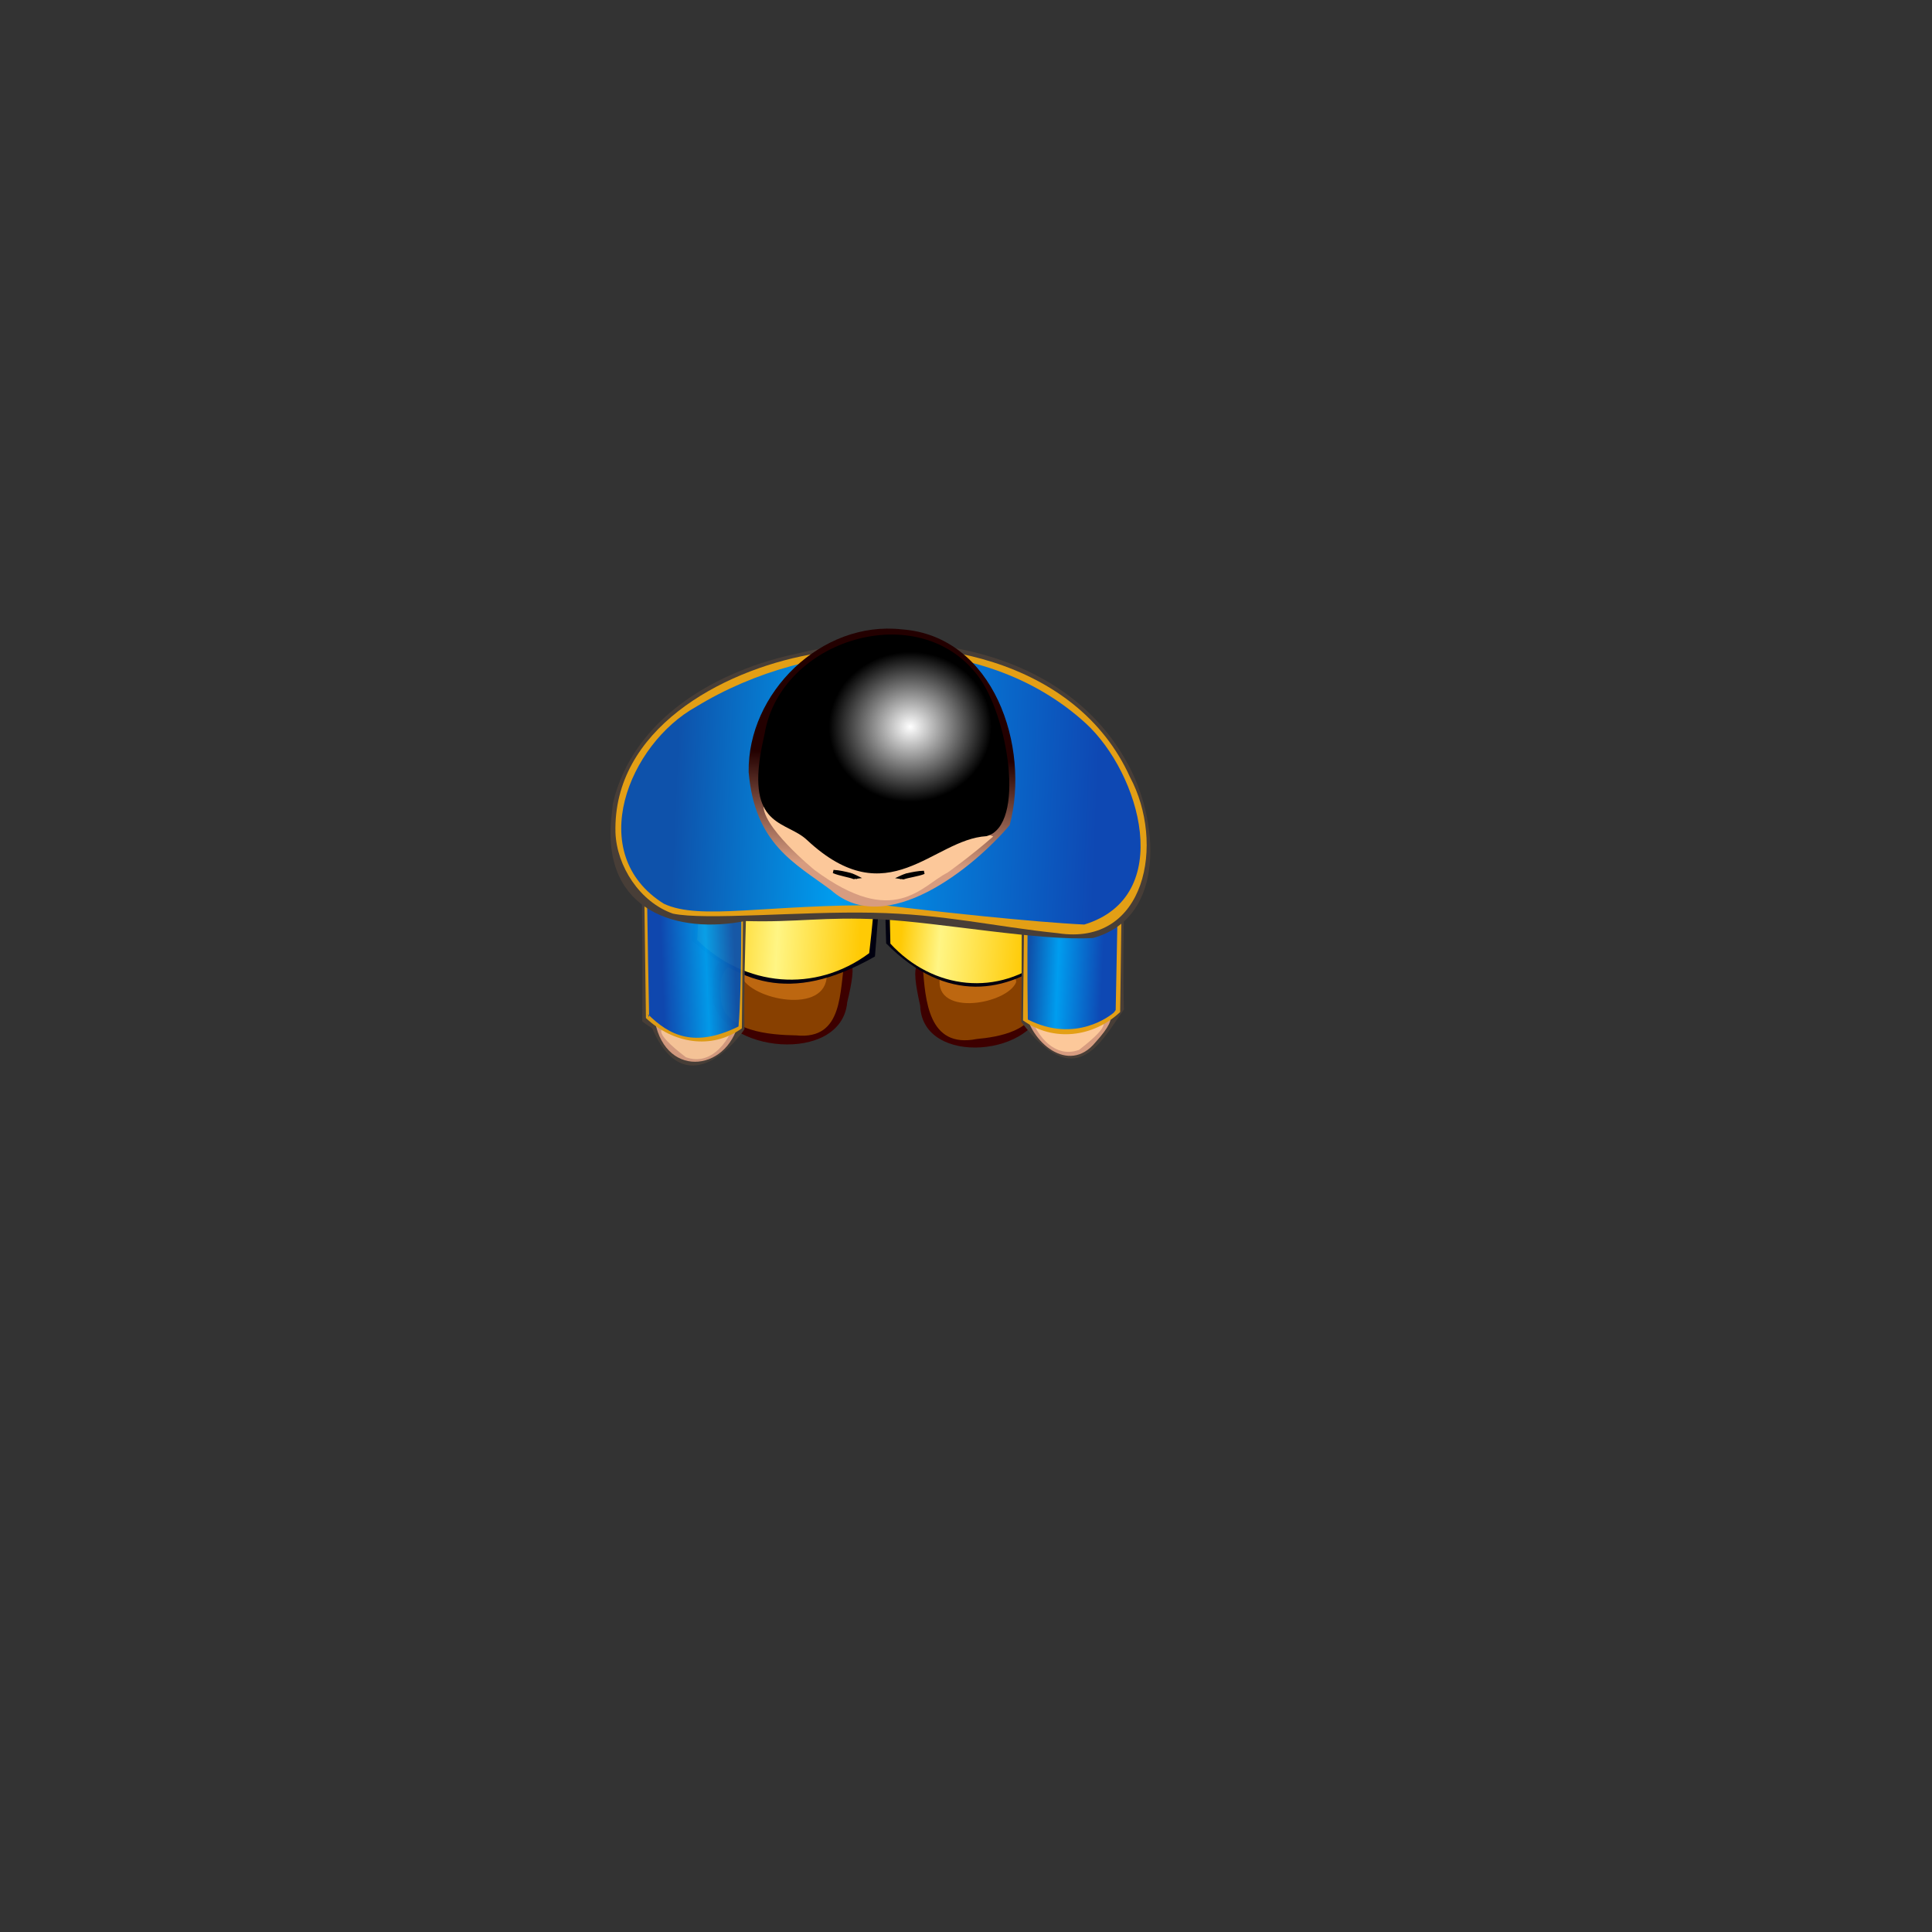 <?xml version="1.0" encoding="UTF-8" standalone="no"?>
<!-- Created with Inkscape (http://www.inkscape.org/) -->

<svg
   xmlns:dc="http://purl.org/dc/elements/1.1/"
   xmlns:cc="http://creativecommons.org/ns#"
   xmlns:rdf="http://www.w3.org/1999/02/22-rdf-syntax-ns#"
   xmlns:svg="http://www.w3.org/2000/svg"
   xmlns="http://www.w3.org/2000/svg"
   xmlns:xlink="http://www.w3.org/1999/xlink"
   xmlns:sodipodi="http://sodipodi.sourceforge.net/DTD/sodipodi-0.dtd"
   xmlns:inkscape="http://www.inkscape.org/namespaces/inkscape"
   id="SVGRoot"
   width="100mm"
   height="100mm"
   inkscape:version="0.92.3 (2405546, 2018-03-11)"
   sodipodi:docname="peonAwyg1.svg"
   version="1.1"
   viewBox="0 0 300 300">
  <rect x="0" y="0" width="300" height="300" fill="#333333" stroke="none"/>
  <defs
     id="defs10979">
    <linearGradient
       x1="0"
       y1="0"
       x2="1"
       y2="0"
       gradientUnits="userSpaceOnUse"
       gradientTransform="matrix(-0.695,16.989,-16.989,-0.695,-62.34,77.44)"
       spreadMethod="pad"
       id="linearGradient1573">
      <stop
         style="stop-opacity:1;stop-color:#ffffff"
         offset="0"
         id="stop1569" />
      <stop
         style="stop-opacity:1;stop-color:#000000"
         offset="1"
         id="stop1571" />
    </linearGradient>
    <linearGradient
       id="linearGradient1555"
       spreadMethod="pad"
       gradientTransform="matrix(-0.695,16.989,-16.989,-0.695,-62.34,77.44)"
       gradientUnits="userSpaceOnUse"
       y2="0"
       x2="1"
       y1="0"
       x1="0">
      <stop
         id="stop1551"
         offset="0"
         style="stop-opacity:1;stop-color:#230000" />
      <stop
         id="stop1553"
         offset="1"
         style="stop-opacity:1;stop-color:#fcf8f6" />
    </linearGradient>
    <linearGradient
       id="linearGradient1429"
       spreadMethod="pad"
       gradientTransform="matrix(23.332,0.785,-0.955,19.179,110.132,146.613)"
       gradientUnits="userSpaceOnUse"
       y2="0"
       x2="1"
       y1="0"
       x1="0">
      <stop
         id="stop1423"
         offset="0"
         style="stop-opacity:1;stop-color:#ffca05" />
      <stop
         id="stop1425"
         offset="0.312"
         style="stop-opacity:1;stop-color:#fff584" />
      <stop
         id="stop1427"
         offset="1"
         style="stop-opacity:1;stop-color:#ffca05" />
    </linearGradient>
    <linearGradient
       x1="0"
       y1="0"
       x2="1"
       y2="0"
       gradientUnits="userSpaceOnUse"
       gradientTransform="matrix(1.356,4.121,4.121,-1.356,499.495,54.062)"
       spreadMethod="pad"
       id="linearGradient18603">
      <stop
         style="stop-opacity:1;stop-color:#0e48b3"
         offset="0"
         id="stop18597" />
      <stop
         style="stop-opacity:1;stop-color:#009def"
         offset="0.61"
         id="stop18599" />
      <stop
         style="stop-opacity:1;stop-color:#0e52ab"
         offset="1"
         id="stop18601" />
    </linearGradient>
    <linearGradient
       x1="0"
       y1="0"
       x2="1"
       y2="0"
       gradientUnits="userSpaceOnUse"
       gradientTransform="matrix(19.179,0.785,-0.785,19.179,165.964,204.256)"
       spreadMethod="pad"
       id="linearGradient18649">
      <stop
         style="stop-opacity:1;stop-color:#ffca05"
         offset="0"
         id="stop18643" />
      <stop
         style="stop-opacity:1;stop-color:#fff584"
         offset="0.45"
         id="stop18645" />
      <stop
         style="stop-opacity:1;stop-color:#ffca05"
         offset="1"
         id="stop18647" />
    </linearGradient>
    <linearGradient
       x1="0"
       y1="0"
       x2="1"
       y2="0"
       gradientUnits="userSpaceOnUse"
       gradientTransform="matrix(19.179,0.785,-0.785,19.179,100.929,222.492)"
       spreadMethod="pad"
       id="linearGradient18695">
      <stop
         style="stop-opacity:1;stop-color:#ffca05"
         offset="0"
         id="stop18689" />
      <stop
         style="stop-opacity:1;stop-color:#fff584"
         offset="0.45"
         id="stop18691" />
      <stop
         style="stop-opacity:1;stop-color:#ffca05"
         offset="1"
         id="stop18693" />
    </linearGradient>
    <linearGradient
       x1="0"
       y1="0"
       x2="1"
       y2="0"
       gradientUnits="userSpaceOnUse"
       gradientTransform="matrix(-65.321,-2.674,2.674,-65.321,217.593,58.803)"
       spreadMethod="pad"
       id="linearGradient18737">
      <stop
         style="stop-opacity:1;stop-color:#0e48b3"
         offset="0"
         id="stop18731" />
      <stop
         style="stop-opacity:1;stop-color:#009def"
         offset="0.61"
         id="stop18733" />
      <stop
         style="stop-opacity:1;stop-color:#0e52ab"
         offset="1"
         id="stop18735" />
    </linearGradient>
    <linearGradient
       x1="0"
       y1="0"
       x2="1"
       y2="0"
       gradientUnits="userSpaceOnUse"
       gradientTransform="matrix(-0.695,16.989,-16.989,-0.695,-62.34,77.44)"
       spreadMethod="pad"
       id="linearGradient18757">
      <stop
         style="stop-opacity:1;stop-color:#230000"
         offset="0"
         id="stop18753" />
      <stop
         style="stop-opacity:1;stop-color:#d79c80"
         offset="1"
         id="stop18755" />
    </linearGradient>
    <linearGradient
       x1="0"
       y1="0"
       x2="1"
       y2="0"
       gradientUnits="userSpaceOnUse"
       gradientTransform="matrix(-0.695,16.989,-16.989,-0.695,72.52,98.73)"
       spreadMethod="pad"
       id="linearGradient18757-0">
      <stop
         style="stop-opacity:1;stop-color:#230000"
         offset="0"
         id="stop18753-8" />
      <stop
         style="stop-opacity:1;stop-color:#d79c80"
         offset="1"
         id="stop18755-7" />
    </linearGradient>
    <linearGradient
       x1="0"
       y1="0"
       x2="1"
       y2="0"
       gradientUnits="userSpaceOnUse"
       gradientTransform="matrix(-65.321,-2.674,2.674,-65.321,170.366,123.371)"
       spreadMethod="pad"
       id="linearGradient18737-6">
      <stop
         style="stop-opacity:1;stop-color:#0e48b3"
         offset="0"
         id="stop18731-3" />
      <stop
         style="stop-opacity:1;stop-color:#009def"
         offset="0.61"
         id="stop18733-2" />
      <stop
         style="stop-opacity:1;stop-color:#0e52ab"
         offset="1"
         id="stop18735-9" />
    </linearGradient>
    <linearGradient
       inkscape:collect="always"
       xlink:href="#linearGradient18603"
       id="linearGradient12637"
       gradientUnits="userSpaceOnUse"
       gradientTransform="matrix(-11.331,-0.464,0.464,-11.331,166.461,146.346)"
       x1="0"
       y1="0"
       x2="1"
       y2="0"
       spreadMethod="pad" />
    <linearGradient
       x1="157.435"
       y1="148.178"
       x2="144.526"
       y2="147.897"
       gradientUnits="userSpaceOnUse"
       gradientTransform="matrix(0,0.785,0,19.179,-70.787,89.927)"
       spreadMethod="pad"
       id="linearGradient18649-9">
      <stop
         style="stop-opacity:1;stop-color:#ffca05"
         offset="0"
         id="stop18643-0" />
      <stop
         style="stop-opacity:1;stop-color:#fff584"
         offset="0.45"
         id="stop18645-9" />
      <stop
         style="stop-opacity:1;stop-color:#ffca05"
         offset="1"
         id="stop18647-2" />
    </linearGradient>
    <linearGradient
       x1="0"
       y1="0"
       x2="1"
       y2="0"
       gradientUnits="userSpaceOnUse"
       gradientTransform="matrix(23.332,0.785,-0.955,19.179,110.132,146.613)"
       spreadMethod="pad"
       id="linearGradient18695-2">
      <stop
         style="stop-opacity:1;stop-color:#ffca05"
         offset="0"
         id="stop18689-4" />
      <stop
         style="stop-opacity:1;stop-color:#fff584"
         offset="0.45"
         id="stop18691-1" />
      <stop
         style="stop-opacity:1;stop-color:#ffca05"
         offset="1"
         id="stop18693-4" />
    </linearGradient>
    <linearGradient
       inkscape:collect="always"
       xlink:href="#linearGradient18603"
       id="linearGradient12637-5"
       gradientUnits="userSpaceOnUse"
       gradientTransform="matrix(11.331,-0.464,-0.464,-11.331,102.954,165.041)"
       x1="0"
       y1="0"
       x2="1"
       y2="0"
       spreadMethod="pad" />
    <linearGradient
       x1="0"
       y1="0"
       x2="1"
       y2="0"
       gradientUnits="userSpaceOnUse"
       gradientTransform="matrix(29.395,0.989,-1.203,24.162,2.353,34.134)"
       spreadMethod="pad"
       id="linearGradient18695-2-9">
      <stop
         style="stop-opacity:1;stop-color:#ffca05"
         offset="0"
         id="stop18689-4-3" />
      <stop
         style="stop-opacity:1;stop-color:#fff584"
         offset="0.45"
         id="stop18691-1-9" />
      <stop
         style="stop-opacity:1;stop-color:#ffca05"
         offset="1"
         id="stop18693-4-5" />
    </linearGradient>
    <linearGradient
       inkscape:collect="always"
       xlink:href="#linearGradient1429"
       id="linearGradient1421"
       gradientUnits="userSpaceOnUse"
       gradientTransform="matrix(23.332,0.785,-0.955,19.179,110.132,146.613)"
       x1="1.272"
       y1="-0.081"
       x2="2.104"
       y2="-0.06"
       spreadMethod="pad" />
    <radialGradient
       inkscape:collect="always"
       xlink:href="#linearGradient1573"
       id="radialGradient3252"
       cx="77.662"
       cy="93.351"
       fx="77.662"
       fy="93.351"
       r="19.494"
       gradientTransform="matrix(0.648,-0.021,0.02,0.597,24.247,40.033)"
       gradientUnits="userSpaceOnUse" />
  </defs>
  <title
     id="character1">game character design</title>
  <script
     id="script9226">window.onload=function () {
         var square = document.getElementById(&quot;square&quot;);
         square.onclick = function() {
            var color = this.getAttribute(&quot;fill&quot;);
         }
      }</script>
  <sodipodi:namedview
     id="base"
     bordercolor="#05259e"
     borderlayer="true"
     borderopacity="0.5"
     fit-margin-top="0.0"
     gridtolerance="6"
     guidecolor="#f400ff"
     guideopacity="0.6"
     guidetolerance="10000"
     inkscape:current-layer="gAnimHead1"
     inkscape:cx="57.091992"
     inkscape:cy="272.56257"
     inkscape:document-units="px"
     inkscape:guide-bbox="false"
     inkscape:pagecheckerboard="true"
     inkscape:pageopacity="0.6"
     inkscape:pageshadow="5"
     inkscape:snap-nodes="false"
     inkscape:snap-perpendicular="true"
     inkscape:snap-tangential="true"
     inkscape:window-height="748"
     inkscape:window-maximized="1"
     inkscape:window-width="1280"
     inkscape:window-x="-8"
     inkscape:window-y="-8"
     inkscape:zoom="2.0000001"
     objecttolerance="2"
     pagecolor="#ffeeff"
     scale-x="1.221"
     showgrid="true"
     showguides="true"
     units="mm"
     viewbox-height="300"
     viewbox-width="300"
     viewbox-x="0"
     viewbox-y="0">
    <inkscape:grid
       id="grid9224"
       color="#fffc82"
       opacity=".325"
       dotted="false"
       empcolor="#003c18"
       empopacity="0.365"
       empspacing="5"
       spacingx="9.988"
       spacingy="10.004"
       type="xygrid"
       units="mm"
       visible="true" />
  </sodipodi:namedview>
  <g
     id="gBodyFull">
    <g
       id="gAnimLegL1">
      <path
         style="fill:#3d0000;fill-opacity:1;fill-rule:evenodd;stroke:none;stroke-width:2.448"
         d="m 141.38,120.611 c 0.706,-8.501 17.865,-8.945 16.598,0.835 3.938,11.317 -10.578,-3.092 -15.793,5.417 -0.268,-2.084 -0.537,-4.168 -0.805,-6.251 z"
         id="path897"
         inkscape:connector-curvature="0" />
      <path
         style="fill:#753700;fill-opacity:1;fill-rule:evenodd;stroke:none;stroke-width:2.448"
         d="m 142.424,120.457 c -1.889,10.856 11.037,-0.021 15.022,5.114 0.321,-5.921 -2.307,-12.847 -9.798,-9.927 -2.25,0.57 -5.506,1.995 -5.224,4.813"
         id="path899"
         inkscape:connector-curvature="0" />
      <path
         style="fill:#2b1100;fill-opacity:1;fill-rule:evenodd;stroke:none;stroke-width:2.448"
         d="m 145.02,123.397 c -0.891,3.143 10.52,-0.045 10.13,0.373 0.823,-7.059 -5.401,-10.578 -10.411,-4.722"
         id="path901"
         inkscape:connector-curvature="0" />
      <path
         style="fill:#3d0000;fill-opacity:1;fill-rule:evenodd;stroke:none;stroke-width:2.758"
         d="m 162.041,155.514 c -0.701,8.462 -18.816,10.295 -19.154,0.658 -1.441,-6.527 -1.53,-9.265 5.89,-4.596 7.962,2.588 13.598,-8.484 13.264,3.938 z"
         id="path18617"
         inkscape:connector-curvature="0" />
      <path
         style="fill:#884000;fill-opacity:1;fill-rule:evenodd;stroke:none;stroke-width:2.758"
         d="m 160.826,155.681 c 1.717,-11.775 -12.788,0.177 -17.541,-5.621 0.408,5.219 0.833,12.788 8.374,11.275 3.323,-0.294 9.199,-1.298 9.167,-5.654"
         id="path18621"
         inkscape:connector-curvature="0" />
      <path
         style="fill:#bd6710;fill-opacity:1;fill-rule:evenodd;stroke:none;stroke-width:2.758"
         d="m 157.795,152.482 c -0.015,-3.314 -11.442,-0.181 -11.876,-0.515 -0.69,5.983 10.592,3.92 11.876,0.515 z"
         id="path18625"
         inkscape:connector-curvature="0" />
      <path
         style="fill:#00000f;fill-opacity:1;fill-rule:evenodd;stroke:none;stroke-width:2.758"
         d="m 137.605,146.496 c -0.324,-8.271 0.046,-14.656 -0.278,-22.927 0.822,-4.26 20.6,-6.14 26.149,-1.256 0.169,7.87 0.398,12.986 0.074,26.268 -7.14,5.632 -16.532,7.403 -25.945,-2.085 z"
         id="path18629"
         inkscape:connector-curvature="0"
         sodipodi:nodetypes="ccccc" />
      <path
         style="opacity:1;vector-effect:none;fill:url(#linearGradient1421);fill-opacity:1;stroke:none;stroke-width:2.883;stroke-linecap:butt;stroke-linejoin:miter;stroke-miterlimit:4;stroke-dasharray:none;stroke-dashoffset:0;stroke-opacity:1"
         d="m 162.704,148.564 c 1.138,-8.802 0.004,-17.687 -0.021,-26.533 -7.298,-2.345 -20.792,-3.787 -24.927,1.965 0.168,7.511 0.336,15.022 0.504,22.534 6.589,7.157 16.776,8.349 24.444,2.035"
         id="path18651"
         inkscape:connector-curvature="0" />
    </g>
    <g
       id="gAnimLegR1"
       inkscape:label="gAnimLegR1">
      <path
         style="fill:#3d0000;fill-opacity:1;fill-rule:evenodd;stroke:none;stroke-width:2.448"
         d="m 132.66,117.878 c -0.706,-8.501 -17.865,-8.945 -16.598,0.835 -3.938,11.317 10.578,-3.092 15.793,5.417 0.268,-2.084 0.537,-4.168 0.805,-6.251 z"
         id="path891"
         inkscape:connector-curvature="0" />
      <path
         style="fill:#753700;fill-opacity:1;fill-rule:evenodd;stroke:none;stroke-width:2.448"
         d="m 131.617,117.724 c 1.889,10.856 -11.037,-0.021 -15.022,5.114 -0.321,-5.921 2.307,-12.847 9.798,-9.927 2.25,0.57 5.506,1.995 5.224,4.813"
         id="path893"
         inkscape:connector-curvature="0" />
      <path
         style="fill:#2b1100;fill-opacity:1;fill-rule:evenodd;stroke:none;stroke-width:2.448"
         d="m 129.02,120.665 c 0.891,3.143 -10.52,-0.045 -10.13,0.373 -0.823,-7.059 5.401,-10.578 10.411,-4.722"
         id="path895"
         inkscape:connector-curvature="0" />
      <path
         style="fill:#3d0000;fill-opacity:1;fill-rule:evenodd;stroke:none;stroke-width:2.883"
         d="m 110.63,154.955 c 1.24,8.53 20.057,10.427 20.927,0.662 1.474,-6.177 1.649,-9.144 -5.172,-4.861 -6.256,3.839 -16.645,-7.718 -15.597,3.152 l -0.097,0.639 z"
         id="path18663"
         inkscape:connector-curvature="0" />
      <path
         style="fill:#884000;fill-opacity:1;fill-rule:evenodd;stroke:none;stroke-width:2.883"
         d="m 111.96,155.123 c -1.321,-12.48 12.764,1.327 19.26,-6.261 -0.932,4.895 -0.115,12.665 -7.591,11.912 -3.934,-0.072 -11.247,-0.537 -11.669,-5.651"
         id="path18667"
         inkscape:connector-curvature="0" />
      <path
         style="fill:#bd6710;fill-opacity:1;fill-rule:evenodd;stroke:none;stroke-width:2.883"
         d="m 115.272,151.924 c 0.541,-4.004 10.917,1.069 13.07,-1.157 0.778,6.829 -11.031,4.752 -13.07,1.157 z"
         id="path18671"
         inkscape:connector-curvature="0" />
      <path
         style="fill:#00000f;fill-opacity:1;fill-rule:evenodd;stroke:none;stroke-width:2.883"
         d="m 108.64,123.596 c 3.463,-7.118 20.66,-5.22 29.441,-0.909 -1.014,11.245 -1.196,12.699 -2.22,25.836 -13.558,7.734 -21.345,3.605 -28.417,-2.46 0.272,-3.853 0.843,-18.621 1.197,-22.467 z"
         id="path18675"
         inkscape:connector-curvature="0"
         sodipodi:nodetypes="ccccc" />
      <path
         style="fill:url(#linearGradient18695-2);stroke:none;stroke-width:2.883"
         d="m 134.969,148.005 c 1.006,-8.376 1.425,-16.809 2.103,-25.217 -8.16,-2.496 -22.516,-6.323 -27.734,0.922 -0.358,7.42 -0.716,14.84 -1.074,22.26 7.397,7.249 18.291,8.3 26.704,2.035 z"
         id="path18697"
         inkscape:connector-curvature="0" />
    </g>
    <g
       id="gAnimTorso1">
      <g
         id="gAnimHandR1"
         transform="translate(1.21e-8,-11.1)"
         style="opacity:0.96">
        <path
           style="fill:#483e37;fill-opacity:1;fill-rule:evenodd;stroke:none;stroke-width:2.614"
           d="m 115.924,133.103 c 0.499,12.565 -0.511,25.245 -0.328,37.817 -0.821,1.326 -9.014,12.102 -14.35,-0.185 -1.771,-1.077 -1.522,-1.13 -1.522,-1.13 0,0 0.215,-23.077 -0.583,-36.911 5.931,-3.044 12.8,-3.393 16.784,0.41 z"
           id="path12597-1"
           inkscape:connector-curvature="0"
           sodipodi:nodetypes="cccccc" />
        <path
           style="fill:#d79c80;fill-opacity:1;fill-rule:evenodd;stroke:none;stroke-width:2.614"
           d="m 114.843,169.07 c -2.255,1.159 -11.994,-0.096 -13.139,0.654 1.779,9.161 11.869,7.65 13.14,-0.654"
           id="path12601-8"
           inkscape:connector-curvature="0" />
        <path
           style="fill:#fcc89a;fill-opacity:1;fill-rule:evenodd;stroke:none;stroke-width:2.614"
           d="m 114.365,168.878 c -4.087,3.631 -18.477,-1.827 -7.88,6.381 4.134,1.533 7.127,-2.913 7.881,-6.381"
           id="path12605-3"
           inkscape:connector-curvature="0" />
        <path
           style="fill:#e39f15;fill-opacity:1;fill-rule:evenodd;stroke:none;stroke-width:2.614"
           d="m 115.194,170.782 0.386,-37.432 c -6.369,-4.274 -9.196,-3.185 -15.754,-0.186 l 0.476,36.022 c 4.162,3.913 10.145,5.002 14.892,1.595 z"
           id="path12609-4"
           inkscape:connector-curvature="0"
           sodipodi:nodetypes="ccccc" />
        <path
           style="fill:url(#linearGradient12637-5);stroke:none;stroke-width:2.614"
           d="m 100.8,169.084 c -0.232,-12.015 -0.472,-22.989 -0.334,-35.302 6.348,-3.751 10.515,-2.455 14.313,-0.384 0.461,10.186 0.473,31.316 -0.105,37.096 -6.856,3.365 -10.718,1.404 -14.073,-1.907"
           id="path12613-3"
           inkscape:connector-curvature="0"
           sodipodi:nodetypes="ccccc" />
      </g>
      <g
         id="gAnimHandL1"
         inkscape:label="gAnimHandL1"
         transform="translate(4.63,6.455)">
        <path
           style="fill:#483e37;fill-opacity:1;fill-rule:evenodd;stroke:none;stroke-width:2.614"
           d="m 154.383,114.508 c -0.506,12.565 -0.28,25.145 -0.43,37.718 8.483,11.18 12.205,3.288 15.936,-1.911 -0.312,-10.147 0.381,-29.328 0.385,-36.514 -5.633,-3.441 -12.403,-2.599 -15.891,0.707 z"
           id="path12597"
           inkscape:connector-curvature="0"
           sodipodi:nodetypes="ccccc" />
        <path
           style="fill:#d79c80;fill-opacity:1;fill-rule:evenodd;stroke:none;stroke-width:2.614"
           d="m 154.571,150.375 c 2.137,2.949 19.496,-4.428 10.91,5.01 -4.208,5.144 -10.171,-0.117 -10.912,-5.01"
           id="path12601"
           inkscape:connector-curvature="0" />
        <path
           style="fill:#fcc89a;fill-opacity:1;fill-rule:evenodd;stroke:none;stroke-width:2.614"
           d="m 155.05,150.184 c 4.087,3.631 18.477,-1.827 7.88,6.381 -4.134,1.533 -7.127,-2.913 -7.881,-6.381"
           id="path12605"
           inkscape:connector-curvature="0" />
        <path
           style="fill:#e39f15;fill-opacity:1;fill-rule:evenodd;stroke:none;stroke-width:2.614"
           d="m 154.22,151.988 0.408,-37.432 c 6.666,-3.679 9.097,-2.491 15.159,-0.582 l -0.476,36.717 c -4.162,3.913 -10.344,4.704 -15.091,1.298 z"
           id="path12609"
           inkscape:connector-curvature="0"
           sodipodi:nodetypes="ccccc" />
        <path
           style="fill:url(#linearGradient12637);stroke:none;stroke-width:2.614"
           d="m 168.614,150.389 c 0.232,-12.015 0.465,-24.03 0.697,-36.044 -2.677,-0.179 -4.942,-3.467 -14.139,0.198 -0.012,11.52 -0.414,23.151 -0.202,37.312 7.421,3.758 12.859,-0.65 13.346,-1.069"
           id="path12613"
           inkscape:connector-curvature="0"
           sodipodi:nodetypes="ccccc" />
      </g>
      <path
         style="opacity:1;vector-effect:none;fill:#483e37;fill-opacity:1;fill-rule:evenodd;stroke:none;stroke-width:2.614;stroke-linecap:butt;stroke-linejoin:miter;stroke-miterlimit:4;stroke-dasharray:none;stroke-dashoffset:0;stroke-opacity:1"
         d="m 94.89,127.404 c -1.217,14.27 10.51,17.653 20.8,15.615 8.185,0.239 12.137,-0.704 21.142,-0.249 9.005,0.455 24.751,3.399 32.908,2.879 11.611,-3.22 10.068,-18.635 5.37,-27.044 -9.615,-17.82 -33.019,-21.654 -51.19,-17.149 -12.495,2.601 -25.64,9.969 -28.756,23.324"
         id="path12577"
         inkscape:connector-curvature="0"
         sodipodi:nodetypes="ccscccc" />
      <path
         style="fill:#e39f15;fill-opacity:1;fill-rule:evenodd;stroke:none;stroke-width:2.614"
         d="m 95.569,129.304 c -0.439,-15.996 16.385,-25.107 30.125,-27.646 18.041,-3.788 41.435,0.597 49.768,19.005 5.477,10.207 2.524,26.364 -11.211,24.241 -9.995,-1.039 -17.563,-2.947 -28.751,-3.178 -11.188,-0.231 -25.994,1.216 -31.017,0.139 -5.122,-1.792 -8.707,-7.344 -8.914,-12.561 z"
         id="path18717"
         inkscape:connector-curvature="0"
         sodipodi:nodetypes="ccccscc" />
      <path
         style="fill:url(#linearGradient18737-6);stroke:none;stroke-width:2.614"
         d="m 103.069,140.325 c 5.653,2.679 15.986,0.062 34.314,0.246 7.722,0.959 23.224,2.63 30.984,2.991 14.255,-4.348 8.678,-23.481 0.223,-31.252 -16.226,-14.812 -42.526,-13.553 -60.486,-2.573 -10.445,5.776 -17.418,22.827 -5.034,30.587 z"
         id="path18739"
         inkscape:connector-curvature="0"
         sodipodi:nodetypes="cccccc" />
    </g>
    <g
       id="gAnimHead1"
       transform="translate(64.9,18.728)">
      <path
         style="fill:url(#linearGradient18757-0);stroke:none;stroke-width:2.614"
         d="m 64.151,119.494 c 8.515,7.576 22.159,-3.498 27.74,-10.109 C 95.092,97.266 89.453,80.03 75.136,79 62.579,77.591 51.165,88.92 51.35,101.166 c 0.95,11.139 7.118,14.111 12.801,18.329 z"
         id="path18759"
         inkscape:connector-curvature="0"
         sodipodi:nodetypes="ccccc" />
      <path
         style="fill:#fcc89a;fill-opacity:1;fill-rule:evenodd;stroke:none;stroke-width:2.614"
         d="m 89.327,111.158 c -3.546,3.113 -7.09,5.612 -7.09,5.612 -4.099,2.055 -8.241,8.779 -20.631,-0.385 0,0 -8.659,-7.041 -7.907,-10.398 6.157,1.966 7.814,8.276 17.871,8.246 5.388,-0.419 11.501,-5.903 17.756,-3.076 z"
         id="path18771"
         inkscape:connector-curvature="0"
         sodipodi:nodetypes="cccccc" />
      <path
         style="display:inline;fill:url(#radialGradient3252);fill-opacity:1;fill-rule:evenodd;stroke:none;stroke-width:2.614;opacity:1"
         d="m 53.841,95.144 c 2.495,-14.584 23.796,-21.148 33.065,-8.986 4.738,6.112 7.543,23.318 1.369,24.955 -8.36,0.489 -15.246,12.356 -27.844,0.613 -3.091,-2.951 -8.987,-1.912 -7.292,-13.053 0.187,-1.186 0.447,-2.356 0.702,-3.528 z"
         id="path18775"
         inkscape:connector-curvature="0"
         sodipodi:nodetypes="cccccc" />
      <path
         style="fill:#000000;fill-opacity:1;stroke:#000000;stroke-width:0.516px;stroke-linecap:butt;stroke-linejoin:miter;stroke-opacity:1"
         d="m 75.863,117.149 c -0.445,0.142 -1.075,0.439 -1.075,0.439 0,0 0.025,0.008 0.569,-0.017 0.725,-0.268 2.295,-0.46 3.21,-0.833 -0.798,0.004 -1.881,0.221 -2.703,0.411 z"
         id="path1600"
         inkscape:connector-curvature="0"
         sodipodi:nodetypes="ccccc" />
      <path
         sodipodi:nodetypes="ccccc"
         inkscape:connector-curvature="0"
         id="path1604"
         d="m 67.214,117.093 c 0.441,0.154 1.063,0.469 1.063,0.469 0,0 -0.025,0.008 -0.568,-0.033 -0.717,-0.288 -2.282,-0.523 -3.185,-0.922 0.798,0.026 1.874,0.273 2.691,0.486 z"
         style="fill:#000000;fill-opacity:1;stroke:#000000;stroke-width:0.516px;stroke-linecap:butt;stroke-linejoin:miter;stroke-opacity:1" />
    </g>
    <g
       id="gAnimations1"
       style="display:inline;fill:#000000;fill-opacity:1;fill-rule:evenodd"
       slodziplodzi="animacja_ciagla_DURINGmovement">
      <animateTransform
         attributeName="transform"
         xlink:href="#gAnimHead1"
         type="translate"
         values="64,20;  64,30;  64,20 "
         begin="0s"
         dur="1s"
         repeatCount="indefinite"
         fill="freeze" />
      <!-- <animateTransform
         attributeName="transform" xlink:href = "#gAnimHead1"
         attributeType="XML" type="rotate" values="-10,120,180;   10,60,180;  -10,120,180"
         begin="0.0s"         dur="1s" repeatCount="indefinite"    fill="freeze" />   -->
      <!--  rozgląda sie po ludziach  -->
      <animateTransform
         attributeName="transform"
         xlink:href="#gAnimHead1"
         attributeType="XML"
         type="rotate"
         values="40 70 80;   -30 70 80;  40 70 80;  40 70 80"
         begin="0.0s"
         dur="4s"
         repeatCount="indefinite"
         additive="sum"
         fill="freeze" />
      <animateTransform
         attributeName="transform"
         xlink:href="#gAnimLegL1"
         type="translate"
         values="0,20;  0,-20; 0,20"
         begin="0s"
         dur="1s"
         repeatCount="indefinite"
         fill="freeze" />
      <animateTransform
         attributeName="transform"
         xlink:href="#gAnimLegR1"
         type="translate"
         values="0,-20;  0,20;  0,-20"
         begin="0s"
         dur="1s"
         repeatCount="indefinite"
         fill="freeze" />
      <animateTransform
         attributeName="transform"
         attributeType="XML"
         xlink:href="#gAnimHandR1"
         type="translate"
         values="0,10;  0,60;  0,10"
         begin="0s"
         dur="1s"
         additive="sum"
         repeatCount="indefinite"
         fill="freeze" />
      <animateTransform
         attributeName="transform"
         xlink:href="#gAnimHandR1"
         attributeType="XML"
         type="scale"
         values="1 1.1;1 .5;1 1.1"
         begin="0s"
         dur="1s"
         fill="freeze"
         additive="sum"
         repeatCount="indefinite" />
      <animateTransform
         xlink:href="gAnimHandL1"
         attributeName="transform"
         type="translate"
         values="0,-10;  0,10; 0,-10"
         begin="0s"
         dur="1s"
         additive="sum"
         repeatCount="indefinite"
         fill="freeze" />
      <animateTransform
         attributeName="transform"
         xlink:href="#gAnimHandL1"
         attributeType="XML"
         type="scale"
         values="1 0.97;1 1.2;1 .97"
         begin="0s"
         dur="1s"
         fill="freeze"
         additive="sum"
         repeatCount="indefinite" />
      <animateTransform
         attributeName="transform"
         xlink:href="#gAnimTorso1"
         attributeType="XML"
         type="rotate"
         values="-20,135,120;   20,135,120;  -20,135,120"
         begin="0.0s"
         dur="1s"
         additive="sum"
         repeatCount="indefinite"
         fill="freeze" />
    </g>
  </g>
  <!-- ============================================================
    <animateTransform attributeName="transform" attributeType="XML"
           type="rotate" from="-20,135,120" to="20,135,120"
           begin="0.5s" dur="1s" fill="freeze" />
	

  <animateMotion from="15,43" to="65,30" begin="0s" dur="3s" fill="freeze"/>
		
   
   <animate attributeName="x" dur="10s" values="0; 50; 100" 
     keyTimes="0; .8; 1" calcMode="spline" 
     keySplines=".5 0 .5 1; 0 0 1 1" />
	 
	 
      <animateTransform attributeName="transform" attributeType="XML" 
	  type="rotate" from="-20,135,120" to="20,135,120"
	  dur="3s" additive="replace" fill="freeze"/>
   
   <animateTransform attributeName="transform" attributeType="XML" 
   type="rotate" from="-30" to="0" begin="3s" dur="6s" fill="freeze"/>
   <animateTransform attributeName="transform" attributeType="XML" 
	type="scale" from="1" to="3" begin="3s" dur="6s"  additive="sum" fill="freeze"/>


	<animate id="A" begin="10s" .../>
<animate id="B" begin="A.begin+5s" .../>
<animate id="C" begin="click" .../>
<animate id="D" begin="C.begin+5s" .../>
...
<a href="#D">Start the last animation</a>

<animate id="foo" repeatCount="10" end="endAnim.click" ... />
<img id="endAnim" begin="foo.repeat(2)" .../>

	============================================================ -->
</svg>
